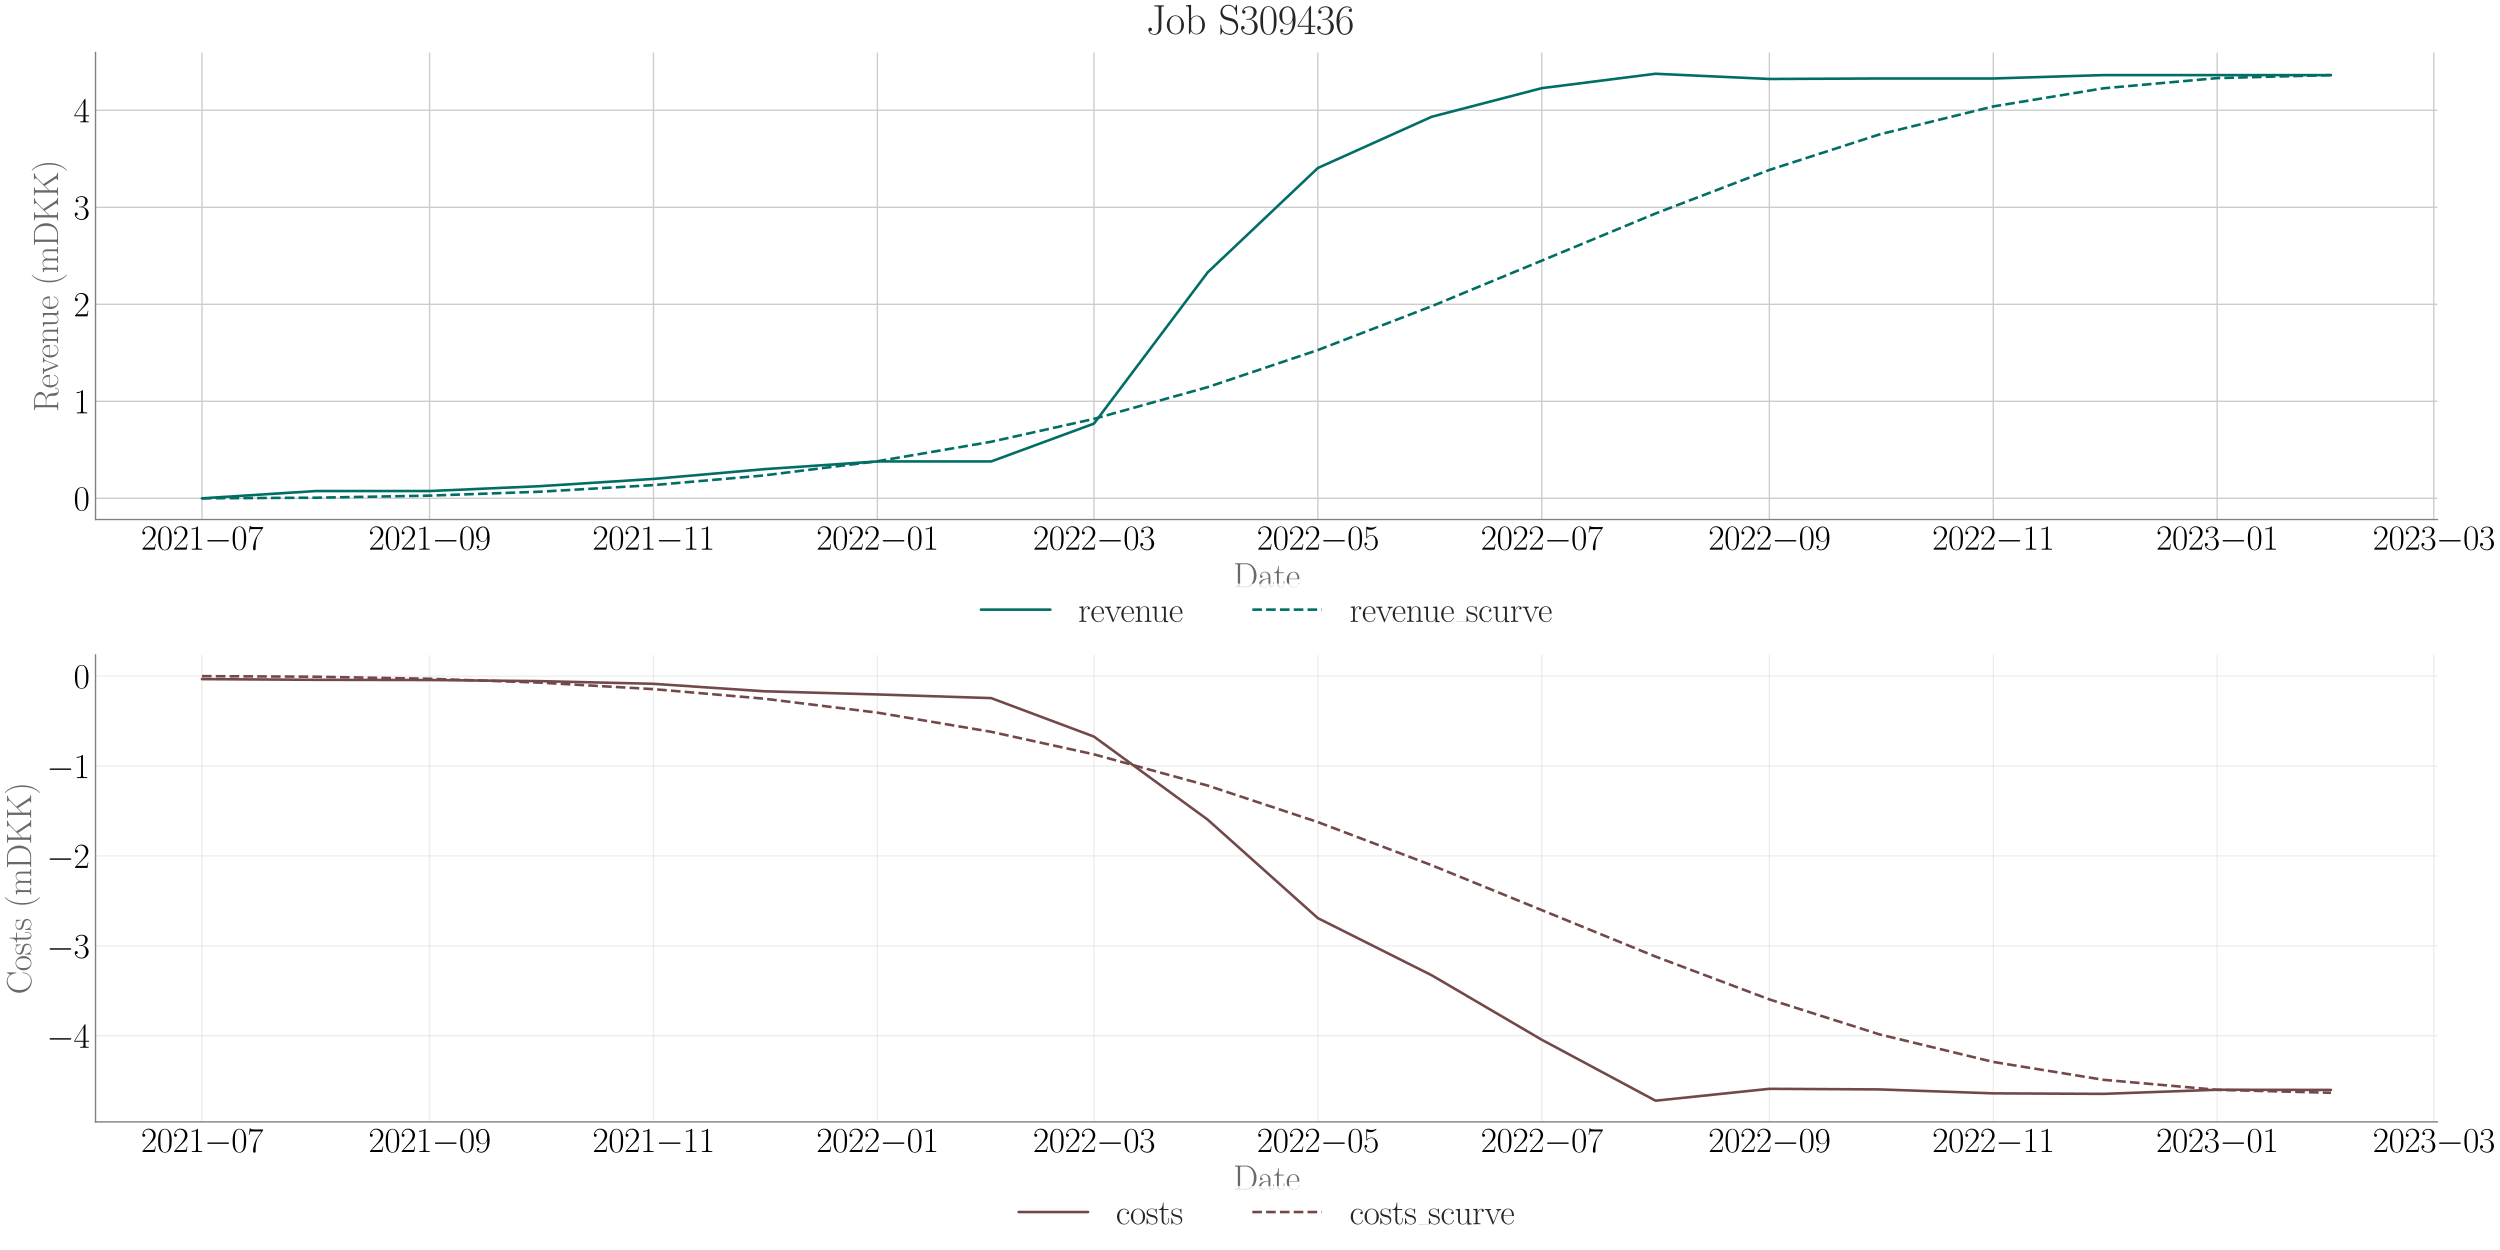 <?xml version="1.0" encoding="utf-8" standalone="no"?>
<!DOCTYPE svg PUBLIC "-//W3C//DTD SVG 1.1//EN"
  "http://www.w3.org/Graphics/SVG/1.1/DTD/svg11.dtd">
<svg xmlns:xlink="http://www.w3.org/1999/xlink" width="1440pt" height="720pt" viewBox="0 0 1440 720" xmlns="http://www.w3.org/2000/svg" version="1.1">
 <defs>
  <style type="text/css">*{stroke-linejoin: round; stroke-linecap: butt}</style>
 </defs>
 <g id="figure_1">
  <g id="patch_1">
   <path d="M 0 720 
L 1440 720 
L 1440 0 
L 0 0 
z
" style="fill: #ffffff"/>
  </g>
  <g id="axes_1">
   <g id="patch_2">
    <path d="M 55.026 299.253 
L 1403.951 299.253 
L 1403.951 30.256 
L 55.026 30.256 
z
" style="fill: #ffffff"/>
   </g>
   <g id="matplotlib.axis_1">
    <g id="xtick_1">
     <g id="line2d_1">
      <path d="M 116.341 299.253 
L 116.341 30.256 
" clip-path="url(#p3925f4d86c)" style="fill: none; stroke: #cccccc; stroke-width: 0.8; stroke-linecap: round"/>
     </g>
     <g id="text_1">
      <!-- $\mathdefault{2021{-}07}$ -->
      <g transform="translate(81.178 316.59) scale(0.2 -0.2)">
       <defs>
        <path id="CMR17-32" d="M 2669 989 
L 2554 989 
C 2490 536 2438 459 2413 420 
C 2381 369 1920 369 1830 369 
L 602 369 
C 832 619 1280 1072 1824 1597 
C 2214 1967 2669 2402 2669 3035 
C 2669 3790 2067 4224 1395 4224 
C 691 4224 262 3604 262 3030 
C 262 2780 448 2748 525 2748 
C 589 2748 781 2787 781 3010 
C 781 3207 614 3264 525 3264 
C 486 3264 448 3258 422 3245 
C 544 3790 915 4058 1306 4058 
C 1862 4058 2227 3617 2227 3035 
C 2227 2479 1901 2000 1536 1584 
L 262 146 
L 262 0 
L 2515 0 
L 2669 989 
z
" transform="scale(0.016)"/>
        <path id="CMR17-30" d="M 2688 2025 
C 2688 2416 2682 3080 2413 3591 
C 2176 4039 1798 4198 1466 4198 
C 1158 4198 768 4058 525 3597 
C 269 3118 243 2524 243 2025 
C 243 1661 250 1106 448 619 
C 723 -39 1216 -128 1466 -128 
C 1760 -128 2208 -7 2470 600 
C 2662 1042 2688 1559 2688 2025 
z
M 1466 -26 
C 1056 -26 813 325 723 812 
C 653 1188 653 1738 653 2096 
C 653 2588 653 2997 736 3387 
C 858 3929 1216 4096 1466 4096 
C 1728 4096 2067 3923 2189 3400 
C 2272 3036 2278 2607 2278 2096 
C 2278 1680 2278 1169 2202 792 
C 2067 95 1690 -26 1466 -26 
z
" transform="scale(0.016)"/>
        <path id="CMR17-31" d="M 1702 4058 
C 1702 4192 1696 4192 1606 4192 
C 1357 3916 979 3827 621 3827 
C 602 3827 570 3827 563 3808 
C 557 3795 557 3782 557 3648 
C 755 3648 1088 3686 1344 3839 
L 1344 461 
C 1344 236 1331 160 781 160 
L 589 160 
L 589 0 
C 896 0 1216 0 1523 0 
C 1830 0 2150 0 2458 0 
L 2458 160 
L 2266 160 
C 1715 160 1702 230 1702 458 
L 1702 4058 
z
" transform="scale(0.016)"/>
        <path id="CMSY10-0" d="M 4218 1472 
C 4326 1472 4442 1472 4442 1600 
C 4442 1728 4326 1728 4218 1728 
L 755 1728 
C 646 1728 531 1728 531 1600 
C 531 1472 646 1472 755 1472 
L 4218 1472 
z
" transform="scale(0.016)"/>
        <path id="CMR17-37" d="M 2886 3941 
L 2886 4081 
L 1382 4081 
C 634 4081 621 4165 595 4288 
L 480 4288 
L 294 3094 
L 410 3094 
C 429 3215 474 3540 550 3661 
C 589 3712 1062 3712 1171 3712 
L 2579 3712 
L 1869 2661 
C 1395 1954 1069 999 1069 165 
C 1069 89 1069 -128 1299 -128 
C 1530 -128 1530 89 1530 171 
L 1530 465 
C 1530 1508 1709 2196 2003 2636 
L 2886 3941 
z
" transform="scale(0.016)"/>
       </defs>
       <use xlink:href="#CMR17-32" transform="scale(0.996)"/>
       <use xlink:href="#CMR17-30" transform="translate(45.69 0) scale(0.996)"/>
       <use xlink:href="#CMR17-32" transform="translate(91.381 0) scale(0.996)"/>
       <use xlink:href="#CMR17-31" transform="translate(137.071 0) scale(0.996)"/>
       <use xlink:href="#CMSY10-0" transform="translate(182.762 0) scale(0.996)"/>
       <use xlink:href="#CMR17-30" transform="translate(260.249 0) scale(0.996)"/>
       <use xlink:href="#CMR17-37" transform="translate(305.94 0) scale(0.996)"/>
      </g>
     </g>
    </g>
    <g id="xtick_2">
     <g id="line2d_2">
      <path d="M 247.428 299.253 
L 247.428 30.256 
" clip-path="url(#p3925f4d86c)" style="fill: none; stroke: #cccccc; stroke-width: 0.8; stroke-linecap: round"/>
     </g>
     <g id="text_2">
      <!-- $\mathdefault{2021{-}09}$ -->
      <g transform="translate(212.265 316.59) scale(0.2 -0.2)">
       <defs>
        <path id="CMR17-39" d="M 2253 1864 
C 2253 464 1670 31 1190 31 
C 1043 31 685 31 538 294 
C 704 268 826 357 826 518 
C 826 692 685 749 595 749 
C 538 749 365 723 365 506 
C 365 71 742 -128 1203 -128 
C 1939 -128 2688 674 2688 2073 
C 2688 3817 1971 4179 1485 4179 
C 851 4179 243 3628 243 2778 
C 243 1991 762 1408 1414 1408 
C 1952 1408 2189 1903 2253 2112 
L 2253 1864 
z
M 1427 1510 
C 1254 1510 1011 1542 813 1922 
C 678 2169 678 2461 678 2771 
C 678 3146 678 3405 858 3684 
C 947 3817 1114 4032 1485 4032 
C 2240 4032 2240 2885 2240 2632 
C 2240 2182 2035 1510 1427 1510 
z
" transform="scale(0.016)"/>
       </defs>
       <use xlink:href="#CMR17-32" transform="scale(0.996)"/>
       <use xlink:href="#CMR17-30" transform="translate(45.69 0) scale(0.996)"/>
       <use xlink:href="#CMR17-32" transform="translate(91.381 0) scale(0.996)"/>
       <use xlink:href="#CMR17-31" transform="translate(137.071 0) scale(0.996)"/>
       <use xlink:href="#CMSY10-0" transform="translate(182.762 0) scale(0.996)"/>
       <use xlink:href="#CMR17-30" transform="translate(260.249 0) scale(0.996)"/>
       <use xlink:href="#CMR17-39" transform="translate(305.94 0) scale(0.996)"/>
      </g>
     </g>
    </g>
    <g id="xtick_3">
     <g id="line2d_3">
      <path d="M 376.4 299.253 
L 376.4 30.256 
" clip-path="url(#p3925f4d86c)" style="fill: none; stroke: #cccccc; stroke-width: 0.8; stroke-linecap: round"/>
     </g>
     <g id="text_3">
      <!-- $\mathdefault{2021{-}11}$ -->
      <g transform="translate(341.237 316.59) scale(0.2 -0.2)">
       <use xlink:href="#CMR17-32" transform="scale(0.996)"/>
       <use xlink:href="#CMR17-30" transform="translate(45.69 0) scale(0.996)"/>
       <use xlink:href="#CMR17-32" transform="translate(91.381 0) scale(0.996)"/>
       <use xlink:href="#CMR17-31" transform="translate(137.071 0) scale(0.996)"/>
       <use xlink:href="#CMSY10-0" transform="translate(182.762 0) scale(0.996)"/>
       <use xlink:href="#CMR17-31" transform="translate(260.249 0) scale(0.996)"/>
       <use xlink:href="#CMR17-31" transform="translate(305.94 0) scale(0.996)"/>
      </g>
     </g>
    </g>
    <g id="xtick_4">
     <g id="line2d_4">
      <path d="M 505.373 299.253 
L 505.373 30.256 
" clip-path="url(#p3925f4d86c)" style="fill: none; stroke: #cccccc; stroke-width: 0.8; stroke-linecap: round"/>
     </g>
     <g id="text_4">
      <!-- $\mathdefault{2022{-}01}$ -->
      <g transform="translate(470.21 316.59) scale(0.2 -0.2)">
       <use xlink:href="#CMR17-32" transform="scale(0.996)"/>
       <use xlink:href="#CMR17-30" transform="translate(45.69 0) scale(0.996)"/>
       <use xlink:href="#CMR17-32" transform="translate(91.381 0) scale(0.996)"/>
       <use xlink:href="#CMR17-32" transform="translate(137.071 0) scale(0.996)"/>
       <use xlink:href="#CMSY10-0" transform="translate(182.762 0) scale(0.996)"/>
       <use xlink:href="#CMR17-30" transform="translate(260.249 0) scale(0.996)"/>
       <use xlink:href="#CMR17-31" transform="translate(305.94 0) scale(0.996)"/>
      </g>
     </g>
    </g>
    <g id="xtick_5">
     <g id="line2d_5">
      <path d="M 630.117 299.253 
L 630.117 30.256 
" clip-path="url(#p3925f4d86c)" style="fill: none; stroke: #cccccc; stroke-width: 0.8; stroke-linecap: round"/>
     </g>
     <g id="text_5">
      <!-- $\mathdefault{2022{-}03}$ -->
      <g transform="translate(594.954 316.59) scale(0.2 -0.2)">
       <defs>
        <path id="CMR17-33" d="M 1414 2157 
C 1984 2157 2234 1662 2234 1090 
C 2234 320 1824 25 1453 25 
C 1114 25 563 194 390 693 
C 422 680 454 680 486 680 
C 640 680 755 782 755 948 
C 755 1133 614 1216 486 1216 
C 378 1216 211 1165 211 926 
C 211 335 787 -128 1466 -128 
C 2176 -128 2720 430 2720 1085 
C 2720 1707 2208 2157 1600 2227 
C 2086 2328 2554 2756 2554 3329 
C 2554 3820 2048 4179 1472 4179 
C 890 4179 378 3829 378 3329 
C 378 3110 544 3072 627 3072 
C 762 3072 877 3155 877 3321 
C 877 3486 762 3569 627 3569 
C 602 3569 570 3569 544 3557 
C 730 3959 1235 4032 1459 4032 
C 1683 4032 2106 3925 2106 3320 
C 2106 3143 2080 2828 1862 2550 
C 1670 2304 1453 2304 1242 2284 
C 1210 2284 1062 2269 1037 2269 
C 992 2263 966 2257 966 2208 
C 966 2163 973 2157 1101 2157 
L 1414 2157 
z
" transform="scale(0.016)"/>
       </defs>
       <use xlink:href="#CMR17-32" transform="scale(0.996)"/>
       <use xlink:href="#CMR17-30" transform="translate(45.69 0) scale(0.996)"/>
       <use xlink:href="#CMR17-32" transform="translate(91.381 0) scale(0.996)"/>
       <use xlink:href="#CMR17-32" transform="translate(137.071 0) scale(0.996)"/>
       <use xlink:href="#CMSY10-0" transform="translate(182.762 0) scale(0.996)"/>
       <use xlink:href="#CMR17-30" transform="translate(260.249 0) scale(0.996)"/>
       <use xlink:href="#CMR17-33" transform="translate(305.94 0) scale(0.996)"/>
      </g>
     </g>
    </g>
    <g id="xtick_6">
     <g id="line2d_6">
      <path d="M 759.089 299.253 
L 759.089 30.256 
" clip-path="url(#p3925f4d86c)" style="fill: none; stroke: #cccccc; stroke-width: 0.8; stroke-linecap: round"/>
     </g>
     <g id="text_6">
      <!-- $\mathdefault{2022{-}05}$ -->
      <g transform="translate(723.926 316.59) scale(0.2 -0.2)">
       <defs>
        <path id="CMR17-35" d="M 730 3692 
C 794 3666 1056 3584 1325 3584 
C 1920 3584 2246 3911 2432 4100 
C 2432 4157 2432 4192 2394 4192 
C 2387 4192 2374 4192 2323 4163 
C 2099 4058 1837 3973 1517 3973 
C 1325 3973 1037 3999 723 4139 
C 653 4171 640 4171 634 4171 
C 602 4171 595 4164 595 4037 
L 595 2203 
C 595 2089 595 2057 659 2057 
C 691 2057 704 2070 736 2114 
C 941 2401 1222 2522 1542 2522 
C 1766 2522 2246 2382 2246 1289 
C 2246 1085 2246 715 2054 421 
C 1894 159 1645 25 1370 25 
C 947 25 518 320 403 814 
C 429 807 480 795 506 795 
C 589 795 749 840 749 1038 
C 749 1210 627 1280 506 1280 
C 358 1280 262 1190 262 1011 
C 262 454 704 -128 1382 -128 
C 2042 -128 2669 440 2669 1264 
C 2669 2030 2170 2624 1549 2624 
C 1222 2624 947 2503 730 2274 
L 730 3692 
z
" transform="scale(0.016)"/>
       </defs>
       <use xlink:href="#CMR17-32" transform="scale(0.996)"/>
       <use xlink:href="#CMR17-30" transform="translate(45.69 0) scale(0.996)"/>
       <use xlink:href="#CMR17-32" transform="translate(91.381 0) scale(0.996)"/>
       <use xlink:href="#CMR17-32" transform="translate(137.071 0) scale(0.996)"/>
       <use xlink:href="#CMSY10-0" transform="translate(182.762 0) scale(0.996)"/>
       <use xlink:href="#CMR17-30" transform="translate(260.249 0) scale(0.996)"/>
       <use xlink:href="#CMR17-35" transform="translate(305.94 0) scale(0.996)"/>
      </g>
     </g>
    </g>
    <g id="xtick_7">
     <g id="line2d_7">
      <path d="M 888.061 299.253 
L 888.061 30.256 
" clip-path="url(#p3925f4d86c)" style="fill: none; stroke: #cccccc; stroke-width: 0.8; stroke-linecap: round"/>
     </g>
     <g id="text_7">
      <!-- $\mathdefault{2022{-}07}$ -->
      <g transform="translate(852.898 316.59) scale(0.2 -0.2)">
       <use xlink:href="#CMR17-32" transform="scale(0.996)"/>
       <use xlink:href="#CMR17-30" transform="translate(45.69 0) scale(0.996)"/>
       <use xlink:href="#CMR17-32" transform="translate(91.381 0) scale(0.996)"/>
       <use xlink:href="#CMR17-32" transform="translate(137.071 0) scale(0.996)"/>
       <use xlink:href="#CMSY10-0" transform="translate(182.762 0) scale(0.996)"/>
       <use xlink:href="#CMR17-30" transform="translate(260.249 0) scale(0.996)"/>
       <use xlink:href="#CMR17-37" transform="translate(305.94 0) scale(0.996)"/>
      </g>
     </g>
    </g>
    <g id="xtick_8">
     <g id="line2d_8">
      <path d="M 1019.148 299.253 
L 1019.148 30.256 
" clip-path="url(#p3925f4d86c)" style="fill: none; stroke: #cccccc; stroke-width: 0.8; stroke-linecap: round"/>
     </g>
     <g id="text_8">
      <!-- $\mathdefault{2022{-}09}$ -->
      <g transform="translate(983.985 316.59) scale(0.2 -0.2)">
       <use xlink:href="#CMR17-32" transform="scale(0.996)"/>
       <use xlink:href="#CMR17-30" transform="translate(45.69 0) scale(0.996)"/>
       <use xlink:href="#CMR17-32" transform="translate(91.381 0) scale(0.996)"/>
       <use xlink:href="#CMR17-32" transform="translate(137.071 0) scale(0.996)"/>
       <use xlink:href="#CMSY10-0" transform="translate(182.762 0) scale(0.996)"/>
       <use xlink:href="#CMR17-30" transform="translate(260.249 0) scale(0.996)"/>
       <use xlink:href="#CMR17-39" transform="translate(305.94 0) scale(0.996)"/>
      </g>
     </g>
    </g>
    <g id="xtick_9">
     <g id="line2d_9">
      <path d="M 1148.121 299.253 
L 1148.121 30.256 
" clip-path="url(#p3925f4d86c)" style="fill: none; stroke: #cccccc; stroke-width: 0.8; stroke-linecap: round"/>
     </g>
     <g id="text_9">
      <!-- $\mathdefault{2022{-}11}$ -->
      <g transform="translate(1112.957 316.59) scale(0.2 -0.2)">
       <use xlink:href="#CMR17-32" transform="scale(0.996)"/>
       <use xlink:href="#CMR17-30" transform="translate(45.69 0) scale(0.996)"/>
       <use xlink:href="#CMR17-32" transform="translate(91.381 0) scale(0.996)"/>
       <use xlink:href="#CMR17-32" transform="translate(137.071 0) scale(0.996)"/>
       <use xlink:href="#CMSY10-0" transform="translate(182.762 0) scale(0.996)"/>
       <use xlink:href="#CMR17-31" transform="translate(260.249 0) scale(0.996)"/>
       <use xlink:href="#CMR17-31" transform="translate(305.94 0) scale(0.996)"/>
      </g>
     </g>
    </g>
    <g id="xtick_10">
     <g id="line2d_10">
      <path d="M 1277.093 299.253 
L 1277.093 30.256 
" clip-path="url(#p3925f4d86c)" style="fill: none; stroke: #cccccc; stroke-width: 0.8; stroke-linecap: round"/>
     </g>
     <g id="text_10">
      <!-- $\mathdefault{2023{-}01}$ -->
      <g transform="translate(1241.93 316.59) scale(0.2 -0.2)">
       <use xlink:href="#CMR17-32" transform="scale(0.996)"/>
       <use xlink:href="#CMR17-30" transform="translate(45.69 0) scale(0.996)"/>
       <use xlink:href="#CMR17-32" transform="translate(91.381 0) scale(0.996)"/>
       <use xlink:href="#CMR17-33" transform="translate(137.071 0) scale(0.996)"/>
       <use xlink:href="#CMSY10-0" transform="translate(182.762 0) scale(0.996)"/>
       <use xlink:href="#CMR17-30" transform="translate(260.249 0) scale(0.996)"/>
       <use xlink:href="#CMR17-31" transform="translate(305.94 0) scale(0.996)"/>
      </g>
     </g>
    </g>
    <g id="xtick_11">
     <g id="line2d_11">
      <path d="M 1401.837 299.253 
L 1401.837 30.256 
" clip-path="url(#p3925f4d86c)" style="fill: none; stroke: #cccccc; stroke-width: 0.8; stroke-linecap: round"/>
     </g>
     <g id="text_11">
      <!-- $\mathdefault{2023{-}03}$ -->
      <g transform="translate(1366.674 316.59) scale(0.2 -0.2)">
       <use xlink:href="#CMR17-32" transform="scale(0.996)"/>
       <use xlink:href="#CMR17-30" transform="translate(45.69 0) scale(0.996)"/>
       <use xlink:href="#CMR17-32" transform="translate(91.381 0) scale(0.996)"/>
       <use xlink:href="#CMR17-33" transform="translate(137.071 0) scale(0.996)"/>
       <use xlink:href="#CMSY10-0" transform="translate(182.762 0) scale(0.996)"/>
       <use xlink:href="#CMR17-30" transform="translate(260.249 0) scale(0.996)"/>
       <use xlink:href="#CMR17-33" transform="translate(305.94 0) scale(0.996)"/>
      </g>
     </g>
    </g>
    <g id="text_12">
     <!-- Date -->
     <g style="fill: #696969" transform="translate(710.304 338.302) scale(0.2 -0.2)">
      <defs>
       <path id="CMR17-44" d="M 333 4352 
L 333 4186 
C 774 4186 845 4186 845 3900 
L 845 452 
C 845 166 774 166 333 166 
L 333 0 
L 2368 0 
C 3398 0 4224 943 4224 2141 
C 4224 3346 3411 4352 2368 4352 
L 333 4352 
z
M 1523 166 
C 1267 166 1254 197 1254 414 
L 1254 3938 
C 1254 4155 1267 4186 1523 4186 
L 2240 4186 
C 2771 4186 3750 3874 3750 2141 
C 3750 1242 3488 879 3366 707 
C 3213 510 2848 166 2240 166 
L 1523 166 
z
" transform="scale(0.016)"/>
       <path id="CMR17-61" d="M 2304 1653 
C 2304 2072 2304 2294 2035 2543 
C 1798 2752 1523 2816 1306 2816 
C 800 2816 435 2407 435 1971 
C 435 1728 627 1728 666 1728 
C 749 1728 896 1778 896 1954 
C 896 2112 774 2181 666 2181 
C 640 2181 608 2174 589 2168 
C 723 2592 1069 2714 1293 2714 
C 1613 2714 1965 2429 1965 1885 
L 1965 1600 
C 1587 1600 1133 1549 774 1357 
C 371 1133 256 813 256 570 
C 256 77 832 -64 1171 -64 
C 1523 -64 1850 139 1990 511 
C 2003 233 2182 -18 2464 -18 
C 2598 -18 2938 70 2938 567 
L 2938 920 
L 2822 920 
L 2822 562 
C 2822 178 2650 128 2566 128 
C 2304 128 2304 458 2304 738 
L 2304 1653 
z
M 1965 870 
C 1965 317 1568 38 1216 38 
C 896 38 646 275 646 570 
C 646 761 730 1100 1101 1305 
C 1408 1478 1760 1504 1965 1504 
L 1965 870 
z
" transform="scale(0.016)"/>
       <path id="CMR17-74" d="M 966 2560 
L 1862 2560 
L 1862 2725 
L 966 2725 
L 966 3904 
L 851 3904 
C 838 3245 614 2668 70 2668 
L 70 2560 
L 627 2560 
L 627 771 
C 627 650 627 -64 1370 -64 
C 1747 -64 1965 306 1965 777 
L 1965 1140 
L 1850 1140 
L 1850 783 
C 1850 344 1677 51 1408 51 
C 1222 51 966 178 966 758 
L 966 2560 
z
" transform="scale(0.016)"/>
       <path id="CMR17-65" d="M 2438 1472 
C 2464 1498 2464 1511 2464 1576 
C 2464 2238 2118 2816 1389 2816 
C 710 2816 173 2169 173 1383 
C 173 551 781 -64 1459 -64 
C 2176 -64 2458 607 2458 740 
C 2458 784 2419 784 2406 784 
C 2362 784 2355 771 2330 696 
C 2189 265 1837 51 1504 51 
C 1229 51 954 203 781 480 
C 582 803 582 1176 582 1472 
L 2438 1472 
z
M 589 1568 
C 634 2505 1126 2714 1382 2714 
C 1818 2714 2112 2297 2118 1568 
L 589 1568 
z
" transform="scale(0.016)"/>
      </defs>
      <use xlink:href="#CMR17-44" transform="scale(0.996)"/>
      <use xlink:href="#CMR17-61" transform="translate(70.394 0) scale(0.996)"/>
      <use xlink:href="#CMR17-74" transform="translate(116.084 0) scale(0.996)"/>
      <use xlink:href="#CMR17-65" transform="translate(151.365 0) scale(0.996)"/>
     </g>
    </g>
   </g>
   <g id="matplotlib.axis_2">
    <g id="ytick_1">
     <g id="line2d_12">
      <path d="M 55.026 287.025 
L 1403.951 287.025 
" clip-path="url(#p3925f4d86c)" style="fill: none; stroke: #cccccc; stroke-width: 0.8; stroke-linecap: round"/>
     </g>
     <g id="text_13">
      <!-- $\mathdefault{0}$ -->
      <g transform="translate(42.388 293.944) scale(0.2 -0.2)">
       <use xlink:href="#CMR17-30" transform="scale(0.996)"/>
      </g>
     </g>
    </g>
    <g id="ytick_2">
     <g id="line2d_13">
      <path d="M 55.026 231.148 
L 1403.951 231.148 
" clip-path="url(#p3925f4d86c)" style="fill: none; stroke: #cccccc; stroke-width: 0.8; stroke-linecap: round"/>
     </g>
     <g id="text_14">
      <!-- $\mathdefault{1}$ -->
      <g transform="translate(42.388 238.066) scale(0.2 -0.2)">
       <use xlink:href="#CMR17-31" transform="scale(0.996)"/>
      </g>
     </g>
    </g>
    <g id="ytick_3">
     <g id="line2d_14">
      <path d="M 55.026 175.27 
L 1403.951 175.27 
" clip-path="url(#p3925f4d86c)" style="fill: none; stroke: #cccccc; stroke-width: 0.8; stroke-linecap: round"/>
     </g>
     <g id="text_15">
      <!-- $\mathdefault{2}$ -->
      <g transform="translate(42.388 182.189) scale(0.2 -0.2)">
       <use xlink:href="#CMR17-32" transform="scale(0.996)"/>
      </g>
     </g>
    </g>
    <g id="ytick_4">
     <g id="line2d_15">
      <path d="M 55.026 119.393 
L 1403.951 119.393 
" clip-path="url(#p3925f4d86c)" style="fill: none; stroke: #cccccc; stroke-width: 0.8; stroke-linecap: round"/>
     </g>
     <g id="text_16">
      <!-- $\mathdefault{3}$ -->
      <g transform="translate(42.388 126.311) scale(0.2 -0.2)">
       <use xlink:href="#CMR17-33" transform="scale(0.996)"/>
      </g>
     </g>
    </g>
    <g id="ytick_5">
     <g id="line2d_16">
      <path d="M 55.026 63.515 
L 1403.951 63.515 
" clip-path="url(#p3925f4d86c)" style="fill: none; stroke: #cccccc; stroke-width: 0.8; stroke-linecap: round"/>
     </g>
     <g id="text_17">
      <!-- $\mathdefault{4}$ -->
      <g transform="translate(42.388 70.434) scale(0.2 -0.2)">
       <defs>
        <path id="CMR17-34" d="M 2150 4122 
C 2150 4256 2144 4256 2029 4256 
L 128 1254 
L 128 1088 
L 1779 1088 
L 1779 457 
C 1779 224 1766 160 1318 160 
L 1197 160 
L 1197 0 
C 1402 0 1747 0 1965 0 
C 2182 0 2528 0 2733 0 
L 2733 160 
L 2611 160 
C 2163 160 2150 224 2150 457 
L 2150 1088 
L 2803 1088 
L 2803 1254 
L 2150 1254 
L 2150 4122 
z
M 1798 3703 
L 1798 1254 
L 256 1254 
L 1798 3703 
z
" transform="scale(0.016)"/>
       </defs>
       <use xlink:href="#CMR17-34" transform="scale(0.996)"/>
      </g>
     </g>
    </g>
    <g id="text_18">
     <!-- Revenue (mDKK) -->
     <g style="fill: #696969" transform="translate(33.424 237.297) rotate(-90) scale(0.2 -0.2)">
      <defs>
       <path id="CMR17-52" d="M 2509 2146 
C 3117 2268 3629 2676 3629 3186 
C 3629 3785 2950 4326 2054 4326 
L 333 4326 
L 333 4160 
C 774 4160 845 4160 845 3873 
L 845 415 
C 845 128 774 128 333 128 
L 333 -26 
C 518 -26 851 -26 1050 -26 
C 1248 -26 1581 -26 1766 -26 
L 1766 128 
C 1325 128 1254 128 1254 417 
L 1254 2112 
L 2003 2112 
C 2368 2112 2573 1964 2662 1881 
C 2918 1632 2918 1459 2918 1024 
C 2918 595 2918 377 3110 160 
C 3354 -102 3680 -128 3821 -128 
C 4294 -128 4365 396 4365 503 
C 4365 540 4365 585 4307 585 
C 4256 585 4250 547 4250 522 
C 4218 112 4032 -26 3834 -26 
C 3482 -26 3443 375 3405 764 
C 3386 898 3373 993 3360 1133 
C 3322 1452 3270 1917 2509 2146 
z
M 1984 2214 
L 1254 2214 
L 1254 3913 
C 1254 4129 1267 4160 1523 4160 
L 1990 4160 
C 2522 4160 3142 3977 3142 3190 
C 3142 2372 2464 2214 1984 2214 
z
" transform="scale(0.016)"/>
       <path id="CMR17-76" d="M 2502 2163 
C 2560 2304 2662 2560 3034 2560 
L 3034 2726 
C 2912 2726 2752 2726 2630 2726 
C 2496 2726 2285 2726 2157 2732 
L 2157 2566 
C 2317 2553 2406 2477 2406 2311 
C 2406 2253 2406 2240 2368 2151 
L 1664 377 
L 902 2286 
C 864 2369 864 2381 864 2407 
C 864 2560 1075 2560 1171 2560 
L 1171 2732 
C 1018 2726 736 2726 576 2726 
C 403 2726 205 2726 64 2732 
L 64 2560 
C 307 2560 442 2560 518 2362 
L 1446 44 
C 1485 -51 1491 -64 1549 -64 
C 1606 -64 1613 -51 1651 44 
L 2502 2163 
z
" transform="scale(0.016)"/>
       <path id="CMR17-6e" d="M 2656 1933 
C 2656 2259 2592 2790 1837 2790 
C 1331 2790 1069 2400 973 2144 
L 966 2144 
L 966 2790 
L 211 2720 
L 211 2554 
C 589 2554 646 2515 646 2208 
L 646 428 
C 646 184 621 153 211 153 
L 211 -13 
C 365 0 646 0 813 0 
C 979 0 1267 0 1421 -13 
L 1421 153 
C 1011 153 986 178 986 428 
L 986 1658 
C 986 2247 1344 2688 1792 2688 
C 2266 2688 2317 2266 2317 1958 
L 2317 428 
C 2317 184 2291 153 1882 153 
L 1882 -13 
C 2035 0 2317 0 2483 0 
C 2650 0 2938 0 3091 -13 
L 3091 153 
C 2682 153 2656 178 2656 428 
L 2656 1933 
z
" transform="scale(0.016)"/>
       <path id="CMR17-75" d="M 1882 2693 
L 1882 2528 
C 2259 2528 2317 2489 2317 2186 
L 2317 1032 
C 2317 500 2029 38 1555 38 
C 1030 38 986 348 986 678 
L 986 2763 
L 211 2693 
L 211 2528 
C 467 2528 640 2528 646 2274 
L 646 1058 
C 646 633 646 361 813 183 
C 896 101 1056 -64 1517 -64 
C 2061 -64 2272 377 2323 506 
L 2330 506 
L 2330 -63 
L 3091 -63 
L 3091 128 
C 2714 128 2656 166 2656 473 
L 2656 2763 
L 1882 2693 
z
" transform="scale(0.016)"/>
       <path id="CMR17-28" d="M 1958 -1561 
C 1958 -1555 1958 -1542 1939 -1523 
C 1645 -1224 858 -407 858 1581 
C 858 3569 1632 4379 1946 4697 
C 1946 4704 1958 4717 1958 4736 
C 1958 4755 1939 4768 1914 4768 
C 1843 4768 1299 4296 986 3594 
C 666 2887 576 2199 576 1588 
C 576 1128 621 351 1005 -471 
C 1312 -1135 1837 -1600 1914 -1600 
C 1946 -1600 1958 -1587 1958 -1561 
z
" transform="scale(0.016)"/>
       <path id="CMR17-6d" d="M 4326 1933 
C 4326 2252 4269 2790 3507 2790 
C 3072 2790 2771 2496 2656 2151 
L 2650 2151 
C 2573 2676 2195 2790 1837 2790 
C 1331 2790 1069 2400 973 2144 
L 966 2144 
L 966 2790 
L 211 2720 
L 211 2554 
C 589 2554 646 2515 646 2208 
L 646 428 
C 646 184 621 153 211 153 
L 211 -13 
C 365 0 646 0 813 0 
C 979 0 1267 0 1421 -13 
L 1421 153 
C 1011 153 986 178 986 428 
L 986 1658 
C 986 2247 1344 2688 1792 2688 
C 2266 2688 2317 2266 2317 1958 
L 2317 428 
C 2317 184 2291 153 1882 153 
L 1882 -13 
C 2035 0 2317 0 2483 0 
C 2650 0 2938 0 3091 -13 
L 3091 153 
C 2682 153 2656 178 2656 428 
L 2656 1658 
C 2656 2247 3014 2688 3462 2688 
C 3936 2688 3987 2266 3987 1958 
L 3987 428 
C 3987 184 3962 153 3552 153 
L 3552 -13 
C 3706 0 3987 0 4154 0 
C 4320 0 4608 0 4762 -13 
L 4762 153 
C 4352 153 4326 178 4326 428 
L 4326 1933 
z
" transform="scale(0.016)"/>
       <path id="CMR17-4b" d="M 2362 2675 
L 3469 3782 
C 3699 4006 3942 4186 4301 4186 
L 4301 4352 
C 4173 4352 4013 4352 3885 4352 
C 3712 4352 3411 4352 3245 4358 
L 3245 4192 
C 3411 4180 3437 4065 3437 4019 
C 3437 3975 3411 3905 3386 3867 
L 1261 1738 
L 1261 3900 
C 1261 4186 1331 4186 1773 4186 
L 1773 4352 
C 1587 4352 1248 4352 1050 4352 
C 851 4352 512 4352 326 4352 
L 326 4186 
C 768 4186 838 4186 838 3899 
L 838 446 
C 838 160 768 160 326 160 
L 326 0 
C 512 0 851 0 1050 0 
C 1248 0 1587 0 1773 0 
L 1773 160 
C 1331 160 1261 160 1261 447 
L 1261 1579 
L 2080 2390 
L 3290 537 
C 3328 473 3373 390 3373 326 
C 3373 160 3194 160 3110 160 
L 3110 0 
C 3315 0 3610 0 3821 0 
C 3974 0 4237 0 4384 -6 
L 4384 160 
C 4077 160 3981 198 3789 493 
L 2362 2675 
z
" transform="scale(0.016)"/>
       <path id="CMR17-29" d="M 1683 1581 
C 1683 2040 1638 2817 1254 3639 
C 947 4303 422 4768 346 4768 
C 326 4768 301 4761 301 4729 
C 301 4717 307 4710 314 4697 
C 621 4378 1402 3568 1402 1584 
C 1402 -407 627 -1217 314 -1537 
C 307 -1549 301 -1556 301 -1568 
C 301 -1600 326 -1600 346 -1600 
C 416 -1600 960 -1128 1274 -426 
C 1594 281 1683 969 1683 1581 
z
" transform="scale(0.016)"/>
      </defs>
      <use xlink:href="#CMR17-52" transform="scale(0.996)"/>
      <use xlink:href="#CMR17-65" transform="translate(67.791 0) scale(0.996)"/>
      <use xlink:href="#CMR17-76" transform="translate(108.277 0) scale(0.996)"/>
      <use xlink:href="#CMR17-65" transform="translate(153.967 0) scale(0.996)"/>
      <use xlink:href="#CMR17-6e" transform="translate(194.453 0) scale(0.996)"/>
      <use xlink:href="#CMR17-75" transform="translate(242.746 0) scale(0.996)"/>
      <use xlink:href="#CMR17-65" transform="translate(293.641 0) scale(0.996)"/>
      <use xlink:href="#CMR17-28" transform="translate(364.203 0) scale(0.996)"/>
      <use xlink:href="#CMR17-6d" transform="translate(399.484 0) scale(0.996)"/>
      <use xlink:href="#CMR17-44" transform="translate(476.403 0) scale(0.996)"/>
      <use xlink:href="#CMR17-4b" transform="translate(546.797 0) scale(0.996)"/>
      <use xlink:href="#CMR17-4b" transform="translate(618.471 0) scale(0.996)"/>
      <use xlink:href="#CMR17-29" transform="translate(690.146 0) scale(0.996)"/>
     </g>
    </g>
   </g>
   <g id="PolyCollection_1"/>
   <g id="PolyCollection_2"/>
   <g id="line2d_17">
    <path d="M 116.341 287.025 
L 181.885 282.835 
L 247.428 282.835 
L 310.857 280.041 
L 376.4 275.85 
L 439.829 270.262 
L 505.373 265.792 
L 570.916 265.792 
L 630.117 244 
L 695.66 156.831 
L 759.089 96.762 
L 824.632 67.259 
L 888.061 50.775 
L 953.605 42.483 
L 1019.148 45.49 
L 1082.577 45.209 
L 1148.121 45.209 
L 1211.55 43.253 
L 1277.093 43.253 
L 1342.636 43.253 
" clip-path="url(#p3925f4d86c)" style="fill: none; stroke: #006e64; stroke-width: 1.5; stroke-linecap: round"/>
   </g>
   <g id="line2d_18">
    <path d="M 116.341 287.025 
L 181.885 286.68 
L 247.428 285.483 
L 310.857 283.235 
L 376.4 279.422 
L 439.829 273.867 
L 505.373 265.683 
L 570.916 254.457 
L 630.117 241.268 
L 695.66 222.981 
L 759.089 201.632 
L 824.632 176.395 
L 888.061 150.13 
L 953.605 122.958 
L 1019.148 97.894 
L 1082.577 77.422 
L 1148.121 61.309 
L 1211.55 50.871 
L 1277.093 44.995 
L 1342.636 43.259 
" clip-path="url(#p3925f4d86c)" style="fill: none; stroke-dasharray: 5.55,2.4; stroke-dashoffset: 0; stroke: #006e64; stroke-width: 1.5"/>
   </g>
   <g id="patch_3">
    <path d="M 55.026 299.253 
L 55.026 30.256 
" style="fill: none; stroke: #808080; stroke-width: 0.8; stroke-linejoin: miter; stroke-linecap: square"/>
   </g>
   <g id="patch_4">
    <path d="M 55.026 299.253 
L 1403.951 299.253 
" style="fill: none; stroke: #808080; stroke-width: 0.8; stroke-linejoin: miter; stroke-linecap: square"/>
   </g>
   <g id="legend_1">
    <g id="patch_5">
     <path d="M 561.012 370.028 
L 897.966 370.028 
Q 901.966 370.028 901.966 366.028 
L 901.966 340.152 
Q 901.966 336.152 897.966 336.152 
L 561.012 336.152 
Q 557.012 336.152 557.012 340.152 
L 557.012 366.028 
Q 557.012 370.028 561.012 370.028 
z
" style="fill: #ffffff; opacity: 0.8"/>
    </g>
    <g id="line2d_19">
     <path d="M 565.012 351.152 
L 585.012 351.152 
L 605.012 351.152 
" style="fill: none; stroke: #006e64; stroke-width: 1.5; stroke-linecap: round"/>
    </g>
    <g id="text_19">
     <!-- revenue -->
     <g style="fill: #262626" transform="translate(621.012 358.152) scale(0.2 -0.2)">
      <defs>
       <path id="CMR17-72" d="M 960 1497 
C 960 2112 1222 2688 1702 2688 
C 1747 2688 1792 2682 1837 2662 
C 1837 2662 1696 2617 1696 2452 
C 1696 2298 1818 2234 1914 2234 
C 1990 2234 2131 2279 2131 2458 
C 2131 2663 1926 2790 1709 2790 
C 1222 2790 1011 2317 947 2093 
L 941 2093 
L 941 2790 
L 198 2720 
L 198 2554 
C 576 2554 634 2515 634 2208 
L 634 428 
C 634 184 608 153 198 153 
L 198 -13 
C 352 0 646 0 813 0 
C 998 0 1325 0 1498 -13 
L 1498 153 
C 1037 153 960 153 960 440 
L 960 1497 
z
" transform="scale(0.016)"/>
      </defs>
      <use xlink:href="#CMR17-72" transform="scale(0.996)"/>
      <use xlink:href="#CMR17-65" transform="translate(35.281 0) scale(0.996)"/>
      <use xlink:href="#CMR17-76" transform="translate(75.766 0) scale(0.996)"/>
      <use xlink:href="#CMR17-65" transform="translate(121.457 0) scale(0.996)"/>
      <use xlink:href="#CMR17-6e" transform="translate(161.943 0) scale(0.996)"/>
      <use xlink:href="#CMR17-75" transform="translate(210.235 0) scale(0.996)"/>
      <use xlink:href="#CMR17-65" transform="translate(261.131 0) scale(0.996)"/>
     </g>
    </g>
    <g id="line2d_20">
     <path d="M 721.335 351.152 
L 741.335 351.152 
L 761.335 351.152 
" style="fill: none; stroke-dasharray: 5.55,2.4; stroke-dashoffset: 0; stroke: #006e64; stroke-width: 1.5"/>
    </g>
    <g id="text_20">
     <!-- revenue_scurve -->
     <g style="fill: #262626" transform="translate(777.335 358.152) scale(0.2 -0.2)">
      <defs>
       <path id="CMR17-73" d="M 1978 2697 
C 1978 2813 1971 2819 1933 2819 
C 1907 2819 1901 2813 1824 2717 
C 1805 2691 1747 2626 1728 2601 
C 1523 2819 1235 2819 1126 2819 
C 416 2819 160 2447 160 2076 
C 160 1498 813 1365 998 1325 
C 1402 1243 1542 1217 1677 1101 
C 1760 1025 1901 884 1901 654 
C 1901 384 1747 38 1158 38 
C 602 38 403 460 288 1021 
C 269 1110 269 1117 218 1117 
C 166 1117 160 1110 160 983 
L 160 63 
C 160 -51 166 -58 205 -58 
C 237 -58 243 -51 275 0 
C 314 57 410 211 448 276 
C 576 103 800 -64 1158 -64 
C 1792 -64 2131 283 2131 784 
C 2131 1112 1958 1285 1875 1362 
C 1683 1561 1459 1606 1190 1657 
C 838 1735 390 1825 390 2217 
C 390 2383 480 2737 1126 2737 
C 1811 2737 1850 2094 1862 1888 
C 1869 1856 1901 1849 1920 1849 
C 1978 1849 1978 1869 1978 1978 
L 1978 2697 
z
" transform="scale(0.016)"/>
       <path id="CMR17-63" d="M 2234 2240 
C 2112 2240 1933 2240 1933 2017 
C 1933 1838 2080 1787 2163 1787 
C 2208 1787 2394 1807 2394 2024 
C 2394 2467 1958 2803 1466 2803 
C 787 2803 211 2178 211 1363 
C 211 516 813 -64 1466 -64 
C 2259 -64 2458 677 2458 748 
C 2458 774 2451 793 2406 793 
C 2362 793 2355 787 2330 703 
C 2163 180 1798 51 1523 51 
C 1114 51 621 427 621 1369 
C 621 2338 1094 2688 1472 2688 
C 1722 2688 2093 2573 2234 2240 
z
" transform="scale(0.016)"/>
      </defs>
      <use xlink:href="#CMR17-72" transform="scale(0.996)"/>
      <use xlink:href="#CMR17-65" transform="translate(35.281 0) scale(0.996)"/>
      <use xlink:href="#CMR17-76" transform="translate(75.766 0) scale(0.996)"/>
      <use xlink:href="#CMR17-65" transform="translate(121.457 0) scale(0.996)"/>
      <use xlink:href="#CMR17-6e" transform="translate(161.943 0) scale(0.996)"/>
      <use xlink:href="#CMR17-75" transform="translate(210.235 0) scale(0.996)"/>
      <use xlink:href="#CMR17-65" transform="translate(261.131 0) scale(0.996)"/>
      <use xlink:href="#CMR17-73" transform="translate(334.514 0) scale(0.996)"/>
      <use xlink:href="#CMR17-63" transform="translate(370.315 0) scale(0.996)"/>
      <use xlink:href="#CMR17-75" transform="translate(410.801 0) scale(0.996)"/>
      <use xlink:href="#CMR17-72" transform="translate(461.696 0) scale(0.996)"/>
      <use xlink:href="#CMR17-76" transform="translate(496.977 0) scale(0.996)"/>
      <use xlink:href="#CMR17-65" transform="translate(542.667 0) scale(0.996)"/>
      <path d="M 307.099 0 
L 334.514 0 
L 334.514 0.399 
L 307.099 0.399 
L 307.099 0 
z
"/>
     </g>
    </g>
   </g>
  </g>
  <g id="axes_2">
   <g id="patch_6">
    <path d="M 55.026 646.224 
L 1403.951 646.224 
L 1403.951 377.228 
L 55.026 377.228 
z
" style="fill: #ffffff"/>
   </g>
   <g id="matplotlib.axis_3">
    <g id="xtick_12">
     <g id="line2d_21">
      <path d="M 116.341 646.224 
L 116.341 377.228 
" clip-path="url(#pa157019b79)" style="fill: none; stroke: #cccccc; stroke-opacity: 0.35; stroke-width: 0.8; stroke-linecap: round"/>
     </g>
     <g id="text_21">
      <!-- $\mathdefault{2021{-}07}$ -->
      <g transform="translate(81.178 663.561) scale(0.2 -0.2)">
       <use xlink:href="#CMR17-32" transform="scale(0.996)"/>
       <use xlink:href="#CMR17-30" transform="translate(45.69 0) scale(0.996)"/>
       <use xlink:href="#CMR17-32" transform="translate(91.381 0) scale(0.996)"/>
       <use xlink:href="#CMR17-31" transform="translate(137.071 0) scale(0.996)"/>
       <use xlink:href="#CMSY10-0" transform="translate(182.762 0) scale(0.996)"/>
       <use xlink:href="#CMR17-30" transform="translate(260.249 0) scale(0.996)"/>
       <use xlink:href="#CMR17-37" transform="translate(305.94 0) scale(0.996)"/>
      </g>
     </g>
    </g>
    <g id="xtick_13">
     <g id="line2d_22">
      <path d="M 247.428 646.224 
L 247.428 377.228 
" clip-path="url(#pa157019b79)" style="fill: none; stroke: #cccccc; stroke-opacity: 0.35; stroke-width: 0.8; stroke-linecap: round"/>
     </g>
     <g id="text_22">
      <!-- $\mathdefault{2021{-}09}$ -->
      <g transform="translate(212.265 663.561) scale(0.2 -0.2)">
       <use xlink:href="#CMR17-32" transform="scale(0.996)"/>
       <use xlink:href="#CMR17-30" transform="translate(45.69 0) scale(0.996)"/>
       <use xlink:href="#CMR17-32" transform="translate(91.381 0) scale(0.996)"/>
       <use xlink:href="#CMR17-31" transform="translate(137.071 0) scale(0.996)"/>
       <use xlink:href="#CMSY10-0" transform="translate(182.762 0) scale(0.996)"/>
       <use xlink:href="#CMR17-30" transform="translate(260.249 0) scale(0.996)"/>
       <use xlink:href="#CMR17-39" transform="translate(305.94 0) scale(0.996)"/>
      </g>
     </g>
    </g>
    <g id="xtick_14">
     <g id="line2d_23">
      <path d="M 376.4 646.224 
L 376.4 377.228 
" clip-path="url(#pa157019b79)" style="fill: none; stroke: #cccccc; stroke-opacity: 0.35; stroke-width: 0.8; stroke-linecap: round"/>
     </g>
     <g id="text_23">
      <!-- $\mathdefault{2021{-}11}$ -->
      <g transform="translate(341.237 663.561) scale(0.2 -0.2)">
       <use xlink:href="#CMR17-32" transform="scale(0.996)"/>
       <use xlink:href="#CMR17-30" transform="translate(45.69 0) scale(0.996)"/>
       <use xlink:href="#CMR17-32" transform="translate(91.381 0) scale(0.996)"/>
       <use xlink:href="#CMR17-31" transform="translate(137.071 0) scale(0.996)"/>
       <use xlink:href="#CMSY10-0" transform="translate(182.762 0) scale(0.996)"/>
       <use xlink:href="#CMR17-31" transform="translate(260.249 0) scale(0.996)"/>
       <use xlink:href="#CMR17-31" transform="translate(305.94 0) scale(0.996)"/>
      </g>
     </g>
    </g>
    <g id="xtick_15">
     <g id="line2d_24">
      <path d="M 505.373 646.224 
L 505.373 377.228 
" clip-path="url(#pa157019b79)" style="fill: none; stroke: #cccccc; stroke-opacity: 0.35; stroke-width: 0.8; stroke-linecap: round"/>
     </g>
     <g id="text_24">
      <!-- $\mathdefault{2022{-}01}$ -->
      <g transform="translate(470.21 663.561) scale(0.2 -0.2)">
       <use xlink:href="#CMR17-32" transform="scale(0.996)"/>
       <use xlink:href="#CMR17-30" transform="translate(45.69 0) scale(0.996)"/>
       <use xlink:href="#CMR17-32" transform="translate(91.381 0) scale(0.996)"/>
       <use xlink:href="#CMR17-32" transform="translate(137.071 0) scale(0.996)"/>
       <use xlink:href="#CMSY10-0" transform="translate(182.762 0) scale(0.996)"/>
       <use xlink:href="#CMR17-30" transform="translate(260.249 0) scale(0.996)"/>
       <use xlink:href="#CMR17-31" transform="translate(305.94 0) scale(0.996)"/>
      </g>
     </g>
    </g>
    <g id="xtick_16">
     <g id="line2d_25">
      <path d="M 630.117 646.224 
L 630.117 377.228 
" clip-path="url(#pa157019b79)" style="fill: none; stroke: #cccccc; stroke-opacity: 0.35; stroke-width: 0.8; stroke-linecap: round"/>
     </g>
     <g id="text_25">
      <!-- $\mathdefault{2022{-}03}$ -->
      <g transform="translate(594.954 663.561) scale(0.2 -0.2)">
       <use xlink:href="#CMR17-32" transform="scale(0.996)"/>
       <use xlink:href="#CMR17-30" transform="translate(45.69 0) scale(0.996)"/>
       <use xlink:href="#CMR17-32" transform="translate(91.381 0) scale(0.996)"/>
       <use xlink:href="#CMR17-32" transform="translate(137.071 0) scale(0.996)"/>
       <use xlink:href="#CMSY10-0" transform="translate(182.762 0) scale(0.996)"/>
       <use xlink:href="#CMR17-30" transform="translate(260.249 0) scale(0.996)"/>
       <use xlink:href="#CMR17-33" transform="translate(305.94 0) scale(0.996)"/>
      </g>
     </g>
    </g>
    <g id="xtick_17">
     <g id="line2d_26">
      <path d="M 759.089 646.224 
L 759.089 377.228 
" clip-path="url(#pa157019b79)" style="fill: none; stroke: #cccccc; stroke-opacity: 0.35; stroke-width: 0.8; stroke-linecap: round"/>
     </g>
     <g id="text_26">
      <!-- $\mathdefault{2022{-}05}$ -->
      <g transform="translate(723.926 663.561) scale(0.2 -0.2)">
       <use xlink:href="#CMR17-32" transform="scale(0.996)"/>
       <use xlink:href="#CMR17-30" transform="translate(45.69 0) scale(0.996)"/>
       <use xlink:href="#CMR17-32" transform="translate(91.381 0) scale(0.996)"/>
       <use xlink:href="#CMR17-32" transform="translate(137.071 0) scale(0.996)"/>
       <use xlink:href="#CMSY10-0" transform="translate(182.762 0) scale(0.996)"/>
       <use xlink:href="#CMR17-30" transform="translate(260.249 0) scale(0.996)"/>
       <use xlink:href="#CMR17-35" transform="translate(305.94 0) scale(0.996)"/>
      </g>
     </g>
    </g>
    <g id="xtick_18">
     <g id="line2d_27">
      <path d="M 888.061 646.224 
L 888.061 377.228 
" clip-path="url(#pa157019b79)" style="fill: none; stroke: #cccccc; stroke-opacity: 0.35; stroke-width: 0.8; stroke-linecap: round"/>
     </g>
     <g id="text_27">
      <!-- $\mathdefault{2022{-}07}$ -->
      <g transform="translate(852.898 663.561) scale(0.2 -0.2)">
       <use xlink:href="#CMR17-32" transform="scale(0.996)"/>
       <use xlink:href="#CMR17-30" transform="translate(45.69 0) scale(0.996)"/>
       <use xlink:href="#CMR17-32" transform="translate(91.381 0) scale(0.996)"/>
       <use xlink:href="#CMR17-32" transform="translate(137.071 0) scale(0.996)"/>
       <use xlink:href="#CMSY10-0" transform="translate(182.762 0) scale(0.996)"/>
       <use xlink:href="#CMR17-30" transform="translate(260.249 0) scale(0.996)"/>
       <use xlink:href="#CMR17-37" transform="translate(305.94 0) scale(0.996)"/>
      </g>
     </g>
    </g>
    <g id="xtick_19">
     <g id="line2d_28">
      <path d="M 1019.148 646.224 
L 1019.148 377.228 
" clip-path="url(#pa157019b79)" style="fill: none; stroke: #cccccc; stroke-opacity: 0.35; stroke-width: 0.8; stroke-linecap: round"/>
     </g>
     <g id="text_28">
      <!-- $\mathdefault{2022{-}09}$ -->
      <g transform="translate(983.985 663.561) scale(0.2 -0.2)">
       <use xlink:href="#CMR17-32" transform="scale(0.996)"/>
       <use xlink:href="#CMR17-30" transform="translate(45.69 0) scale(0.996)"/>
       <use xlink:href="#CMR17-32" transform="translate(91.381 0) scale(0.996)"/>
       <use xlink:href="#CMR17-32" transform="translate(137.071 0) scale(0.996)"/>
       <use xlink:href="#CMSY10-0" transform="translate(182.762 0) scale(0.996)"/>
       <use xlink:href="#CMR17-30" transform="translate(260.249 0) scale(0.996)"/>
       <use xlink:href="#CMR17-39" transform="translate(305.94 0) scale(0.996)"/>
      </g>
     </g>
    </g>
    <g id="xtick_20">
     <g id="line2d_29">
      <path d="M 1148.121 646.224 
L 1148.121 377.228 
" clip-path="url(#pa157019b79)" style="fill: none; stroke: #cccccc; stroke-opacity: 0.35; stroke-width: 0.8; stroke-linecap: round"/>
     </g>
     <g id="text_29">
      <!-- $\mathdefault{2022{-}11}$ -->
      <g transform="translate(1112.957 663.561) scale(0.2 -0.2)">
       <use xlink:href="#CMR17-32" transform="scale(0.996)"/>
       <use xlink:href="#CMR17-30" transform="translate(45.69 0) scale(0.996)"/>
       <use xlink:href="#CMR17-32" transform="translate(91.381 0) scale(0.996)"/>
       <use xlink:href="#CMR17-32" transform="translate(137.071 0) scale(0.996)"/>
       <use xlink:href="#CMSY10-0" transform="translate(182.762 0) scale(0.996)"/>
       <use xlink:href="#CMR17-31" transform="translate(260.249 0) scale(0.996)"/>
       <use xlink:href="#CMR17-31" transform="translate(305.94 0) scale(0.996)"/>
      </g>
     </g>
    </g>
    <g id="xtick_21">
     <g id="line2d_30">
      <path d="M 1277.093 646.224 
L 1277.093 377.228 
" clip-path="url(#pa157019b79)" style="fill: none; stroke: #cccccc; stroke-opacity: 0.35; stroke-width: 0.8; stroke-linecap: round"/>
     </g>
     <g id="text_30">
      <!-- $\mathdefault{2023{-}01}$ -->
      <g transform="translate(1241.93 663.561) scale(0.2 -0.2)">
       <use xlink:href="#CMR17-32" transform="scale(0.996)"/>
       <use xlink:href="#CMR17-30" transform="translate(45.69 0) scale(0.996)"/>
       <use xlink:href="#CMR17-32" transform="translate(91.381 0) scale(0.996)"/>
       <use xlink:href="#CMR17-33" transform="translate(137.071 0) scale(0.996)"/>
       <use xlink:href="#CMSY10-0" transform="translate(182.762 0) scale(0.996)"/>
       <use xlink:href="#CMR17-30" transform="translate(260.249 0) scale(0.996)"/>
       <use xlink:href="#CMR17-31" transform="translate(305.94 0) scale(0.996)"/>
      </g>
     </g>
    </g>
    <g id="xtick_22">
     <g id="line2d_31">
      <path d="M 1401.837 646.224 
L 1401.837 377.228 
" clip-path="url(#pa157019b79)" style="fill: none; stroke: #cccccc; stroke-opacity: 0.35; stroke-width: 0.8; stroke-linecap: round"/>
     </g>
     <g id="text_31">
      <!-- $\mathdefault{2023{-}03}$ -->
      <g transform="translate(1366.674 663.561) scale(0.2 -0.2)">
       <use xlink:href="#CMR17-32" transform="scale(0.996)"/>
       <use xlink:href="#CMR17-30" transform="translate(45.69 0) scale(0.996)"/>
       <use xlink:href="#CMR17-32" transform="translate(91.381 0) scale(0.996)"/>
       <use xlink:href="#CMR17-33" transform="translate(137.071 0) scale(0.996)"/>
       <use xlink:href="#CMSY10-0" transform="translate(182.762 0) scale(0.996)"/>
       <use xlink:href="#CMR17-30" transform="translate(260.249 0) scale(0.996)"/>
       <use xlink:href="#CMR17-33" transform="translate(305.94 0) scale(0.996)"/>
      </g>
     </g>
    </g>
    <g id="text_32">
     <!-- Date -->
     <g style="fill: #696969" transform="translate(710.304 685.274) scale(0.2 -0.2)">
      <use xlink:href="#CMR17-44" transform="scale(0.996)"/>
      <use xlink:href="#CMR17-61" transform="translate(70.394 0) scale(0.996)"/>
      <use xlink:href="#CMR17-74" transform="translate(116.084 0) scale(0.996)"/>
      <use xlink:href="#CMR17-65" transform="translate(151.365 0) scale(0.996)"/>
     </g>
    </g>
   </g>
   <g id="matplotlib.axis_4">
    <g id="ytick_6">
     <g id="line2d_32">
      <path d="M 55.026 596.577 
L 1403.951 596.577 
" clip-path="url(#pa157019b79)" style="fill: none; stroke: #cccccc; stroke-opacity: 0.35; stroke-width: 0.8; stroke-linecap: round"/>
     </g>
     <g id="text_33">
      <!-- $\mathdefault{−4}$ -->
      <g transform="translate(26.891 603.495) scale(0.2 -0.2)">
       <use xlink:href="#CMSY10-0" transform="scale(0.996)"/>
       <use xlink:href="#CMR17-34" transform="translate(77.487 0) scale(0.996)"/>
      </g>
     </g>
    </g>
    <g id="ytick_7">
     <g id="line2d_33">
      <path d="M 55.026 544.796 
L 1403.951 544.796 
" clip-path="url(#pa157019b79)" style="fill: none; stroke: #cccccc; stroke-opacity: 0.35; stroke-width: 0.8; stroke-linecap: round"/>
     </g>
     <g id="text_34">
      <!-- $\mathdefault{−3}$ -->
      <g transform="translate(26.891 551.715) scale(0.2 -0.2)">
       <use xlink:href="#CMSY10-0" transform="scale(0.996)"/>
       <use xlink:href="#CMR17-33" transform="translate(77.487 0) scale(0.996)"/>
      </g>
     </g>
    </g>
    <g id="ytick_8">
     <g id="line2d_34">
      <path d="M 55.026 493.016 
L 1403.951 493.016 
" clip-path="url(#pa157019b79)" style="fill: none; stroke: #cccccc; stroke-opacity: 0.35; stroke-width: 0.8; stroke-linecap: round"/>
     </g>
     <g id="text_35">
      <!-- $\mathdefault{−2}$ -->
      <g transform="translate(26.891 499.934) scale(0.2 -0.2)">
       <use xlink:href="#CMSY10-0" transform="scale(0.996)"/>
       <use xlink:href="#CMR17-32" transform="translate(77.487 0) scale(0.996)"/>
      </g>
     </g>
    </g>
    <g id="ytick_9">
     <g id="line2d_35">
      <path d="M 55.026 441.235 
L 1403.951 441.235 
" clip-path="url(#pa157019b79)" style="fill: none; stroke: #cccccc; stroke-opacity: 0.35; stroke-width: 0.8; stroke-linecap: round"/>
     </g>
     <g id="text_36">
      <!-- $\mathdefault{−1}$ -->
      <g transform="translate(26.891 448.154) scale(0.2 -0.2)">
       <use xlink:href="#CMSY10-0" transform="scale(0.996)"/>
       <use xlink:href="#CMR17-31" transform="translate(77.487 0) scale(0.996)"/>
      </g>
     </g>
    </g>
    <g id="ytick_10">
     <g id="line2d_36">
      <path d="M 55.026 389.455 
L 1403.951 389.455 
" clip-path="url(#pa157019b79)" style="fill: none; stroke: #cccccc; stroke-opacity: 0.35; stroke-width: 0.8; stroke-linecap: round"/>
     </g>
     <g id="text_37">
      <!-- $\mathdefault{0}$ -->
      <g transform="translate(42.388 396.373) scale(0.2 -0.2)">
       <use xlink:href="#CMR17-30" transform="scale(0.996)"/>
      </g>
     </g>
    </g>
    <g id="text_38">
     <!-- Costs (mDKK) -->
     <g style="fill: #696969" transform="translate(17.926 572.765) rotate(-90) scale(0.2 -0.2)">
      <defs>
       <path id="CMR17-43" d="M 3974 4289 
C 3974 4403 3968 4410 3930 4410 
C 3904 4410 3898 4403 3853 4327 
L 3571 3792 
C 3258 4187 2874 4416 2381 4416 
C 1286 4416 294 3456 294 2148 
C 294 826 1286 -128 2387 -128 
C 3366 -128 3974 730 3974 1461 
C 3974 1524 3974 1550 3917 1550 
C 3866 1550 3866 1531 3859 1474 
C 3808 585 3168 38 2477 38 
C 1824 38 781 495 781 2147 
C 781 3805 1843 4250 2464 4250 
C 3187 4250 3712 3628 3834 2745 
C 3846 2668 3846 2655 3904 2655 
C 3974 2655 3974 2668 3974 2783 
L 3974 4289 
z
" transform="scale(0.016)"/>
       <path id="CMR17-6f" d="M 2758 1356 
C 2758 2176 2163 2816 1466 2816 
C 768 2816 173 2176 173 1356 
C 173 551 768 -64 1466 -64 
C 2163 -64 2758 551 2758 1356 
z
M 1466 51 
C 1165 51 909 230 762 480 
C 602 767 582 1126 582 1408 
C 582 1677 595 2010 762 2298 
C 890 2509 1139 2714 1466 2714 
C 1754 2714 1997 2554 2150 2330 
C 2349 2029 2349 1607 2349 1408 
C 2349 1158 2336 775 2163 467 
C 1984 173 1709 51 1466 51 
z
" transform="scale(0.016)"/>
      </defs>
      <use xlink:href="#CMR17-43" transform="scale(0.996)"/>
      <use xlink:href="#CMR17-6f" transform="translate(66.51 0) scale(0.996)"/>
      <use xlink:href="#CMR17-73" transform="translate(112.2 0) scale(0.996)"/>
      <use xlink:href="#CMR17-74" transform="translate(148.002 0) scale(0.996)"/>
      <use xlink:href="#CMR17-73" transform="translate(183.282 0) scale(0.996)"/>
      <use xlink:href="#CMR17-28" transform="translate(249.16 0) scale(0.996)"/>
      <use xlink:href="#CMR17-6d" transform="translate(284.441 0) scale(0.996)"/>
      <use xlink:href="#CMR17-44" transform="translate(361.36 0) scale(0.996)"/>
      <use xlink:href="#CMR17-4b" transform="translate(431.754 0) scale(0.996)"/>
      <use xlink:href="#CMR17-4b" transform="translate(503.428 0) scale(0.996)"/>
      <use xlink:href="#CMR17-29" transform="translate(575.103 0) scale(0.996)"/>
     </g>
    </g>
   </g>
   <g id="PolyCollection_3"/>
   <g id="PolyCollection_4"/>
   <g id="line2d_37">
    <path d="M 116.341 391.171 
L 181.885 391.572 
L 247.428 391.694 
L 310.857 392.321 
L 376.4 393.878 
L 439.829 398.175 
L 505.373 399.995 
L 570.916 402.114 
L 630.117 424.288 
L 695.66 472.148 
L 759.089 528.855 
L 824.632 561.746 
L 888.061 598.907 
L 953.605 633.997 
L 1019.148 627.159 
L 1082.577 627.502 
L 1148.121 629.77 
L 1211.55 630.07 
L 1277.093 627.699 
L 1342.636 627.792 
" clip-path="url(#pa157019b79)" style="fill: none; stroke: #734848; stroke-width: 1.5; stroke-linecap: round"/>
   </g>
   <g id="line2d_38">
    <path d="M 116.341 389.455 
L 181.885 389.795 
L 247.428 390.973 
L 310.857 393.187 
L 376.4 396.941 
L 439.829 402.41 
L 505.373 410.467 
L 570.916 421.519 
L 630.117 434.503 
L 695.66 452.507 
L 759.089 473.526 
L 824.632 498.371 
L 888.061 524.229 
L 953.605 550.981 
L 1019.148 575.656 
L 1082.577 595.811 
L 1148.121 611.675 
L 1211.55 621.951 
L 1277.093 627.736 
L 1342.636 629.445 
" clip-path="url(#pa157019b79)" style="fill: none; stroke-dasharray: 5.55,2.4; stroke-dashoffset: 0; stroke: #734848; stroke-width: 1.5"/>
   </g>
   <g id="patch_7">
    <path d="M 55.026 646.224 
L 55.026 377.228 
" style="fill: none; stroke: #808080; stroke-width: 0.8; stroke-linejoin: miter; stroke-linecap: square"/>
   </g>
   <g id="patch_8">
    <path d="M 55.026 646.224 
L 1403.951 646.224 
" style="fill: none; stroke: #808080; stroke-width: 0.8; stroke-linejoin: miter; stroke-linecap: square"/>
   </g>
   <g id="legend_2">
    <g id="patch_9">
     <path d="M 582.723 717 
L 876.254 717 
Q 880.254 717 880.254 713 
L 880.254 687.124 
Q 880.254 683.124 876.254 683.124 
L 582.723 683.124 
Q 578.723 683.124 578.723 687.124 
L 578.723 713 
Q 578.723 717 582.723 717 
z
" style="fill: #ffffff; opacity: 0.8"/>
    </g>
    <g id="line2d_39">
     <path d="M 586.723 698.124 
L 606.723 698.124 
L 626.723 698.124 
" style="fill: none; stroke: #734848; stroke-width: 1.5; stroke-linecap: round"/>
    </g>
    <g id="text_39">
     <!-- costs -->
     <g style="fill: #262626" transform="translate(642.723 705.124) scale(0.2 -0.2)">
      <use xlink:href="#CMR17-63" transform="scale(0.996)"/>
      <use xlink:href="#CMR17-6f" transform="translate(40.486 0) scale(0.996)"/>
      <use xlink:href="#CMR17-73" transform="translate(86.176 0) scale(0.996)"/>
      <use xlink:href="#CMR17-74" transform="translate(121.977 0) scale(0.996)"/>
      <use xlink:href="#CMR17-73" transform="translate(157.258 0) scale(0.996)"/>
     </g>
    </g>
    <g id="line2d_40">
     <path d="M 721.335 698.124 
L 741.335 698.124 
L 761.335 698.124 
" style="fill: none; stroke-dasharray: 5.55,2.4; stroke-dashoffset: 0; stroke: #734848; stroke-width: 1.5"/>
    </g>
    <g id="text_40">
     <!-- costs_scurve -->
     <g style="fill: #262626" transform="translate(777.335 705.124) scale(0.2 -0.2)">
      <use xlink:href="#CMR17-63" transform="scale(0.996)"/>
      <use xlink:href="#CMR17-6f" transform="translate(40.486 0) scale(0.996)"/>
      <use xlink:href="#CMR17-73" transform="translate(86.176 0) scale(0.996)"/>
      <use xlink:href="#CMR17-74" transform="translate(121.977 0) scale(0.996)"/>
      <use xlink:href="#CMR17-73" transform="translate(157.258 0) scale(0.996)"/>
      <use xlink:href="#CMR17-73" transform="translate(225.957 0) scale(0.996)"/>
      <use xlink:href="#CMR17-63" transform="translate(261.758 0) scale(0.996)"/>
      <use xlink:href="#CMR17-75" transform="translate(302.244 0) scale(0.996)"/>
      <use xlink:href="#CMR17-72" transform="translate(353.139 0) scale(0.996)"/>
      <use xlink:href="#CMR17-76" transform="translate(388.42 0) scale(0.996)"/>
      <use xlink:href="#CMR17-65" transform="translate(434.11 0) scale(0.996)"/>
      <path d="M 198.542 0 
L 225.957 0 
L 225.957 0.399 
L 198.542 0.399 
L 198.542 0 
z
"/>
     </g>
    </g>
   </g>
  </g>
  <g id="text_41">
   <!-- Job S309436 -->
   <g style="fill: #262626" transform="translate(660.159 19.605) scale(0.24 -0.24)">
    <defs>
     <path id="CMR17-4a" d="M 1888 910 
C 1888 324 1568 -26 1242 -26 
C 1075 -26 691 49 525 431 
C 550 425 582 418 608 418 
C 730 418 883 501 883 692 
C 883 845 774 960 614 960 
C 461 960 339 865 339 682 
C 339 258 730 -128 1254 -128 
C 1754 -128 2214 229 2291 764 
C 2298 809 2298 821 2298 1038 
L 2298 3715 
C 2298 3823 2298 4001 2310 4039 
C 2336 4160 2483 4160 2682 4160 
L 2682 4320 
C 2669 4320 2214 4320 2054 4320 
C 1786 4320 1491 4320 1222 4320 
L 1222 4160 
L 1376 4160 
C 1875 4160 1888 4090 1888 3861 
L 1888 910 
z
" transform="scale(0.016)"/>
     <path id="CMR17-62" d="M 960 4396 
L 198 4326 
L 198 4160 
C 576 4160 634 4122 634 3817 
L 634 -13 
L 749 -13 
L 934 441 
C 1120 141 1395 -64 1766 -64 
C 2406 -64 3053 500 3053 1370 
C 3053 2188 2477 2790 1830 2790 
C 1434 2790 1152 2579 960 2330 
L 960 4396 
z
M 973 2004 
C 973 2118 973 2138 1062 2272 
C 1312 2657 1670 2688 1792 2688 
C 1984 2688 2643 2585 2643 1376 
C 2643 108 1888 38 1734 38 
C 1536 38 1248 114 1043 486 
C 973 608 973 621 973 735 
L 973 2004 
z
" transform="scale(0.016)"/>
     <path id="CMR17-53" d="M 2803 4290 
C 2803 4404 2797 4411 2758 4411 
C 2720 4411 2707 4385 2682 4328 
L 2490 3907 
C 2246 4257 1875 4416 1472 4416 
C 819 4416 294 3901 294 3253 
C 294 3056 339 2776 557 2510 
C 794 2218 1018 2167 1530 2033 
C 1722 1982 2042 1899 2106 1874 
C 2470 1722 2662 1341 2662 985 
C 2662 527 2336 38 1779 38 
C 1094 38 454 419 410 1311 
C 403 1413 397 1419 352 1419 
C 301 1419 294 1413 294 1285 
L 294 -1 
C 294 -115 301 -122 339 -122 
C 384 -122 397 -90 486 108 
C 493 127 493 140 614 381 
C 934 -39 1472 -128 1779 -128 
C 2477 -128 2970 451 2970 1124 
C 2970 1454 2848 1708 2778 1823 
C 2509 2230 2221 2306 1914 2382 
C 1869 2402 1856 2402 1498 2490 
C 1152 2579 1005 2624 845 2796 
C 666 2992 602 3196 602 3399 
C 602 3812 934 4263 1478 4263 
C 2157 4263 2579 3786 2675 2993 
C 2694 2878 2701 2872 2746 2872 
C 2803 2872 2803 2891 2803 2999 
L 2803 4290 
z
" transform="scale(0.016)"/>
     <path id="CMR17-36" d="M 678 2176 
C 678 3690 1395 4032 1811 4032 
C 1946 4032 2272 4009 2400 3776 
C 2298 3776 2106 3776 2106 3553 
C 2106 3381 2246 3323 2336 3323 
C 2394 3323 2566 3348 2566 3560 
C 2566 3954 2246 4179 1805 4179 
C 1043 4179 243 3390 243 1984 
C 243 253 966 -128 1478 -128 
C 2099 -128 2688 427 2688 1283 
C 2688 2081 2170 2662 1517 2662 
C 1126 2662 838 2407 678 1960 
L 678 2176 
z
M 1478 25 
C 691 25 691 1200 691 1436 
C 691 1896 909 2560 1504 2560 
C 1613 2560 1926 2560 2138 2120 
C 2253 1870 2253 1609 2253 1289 
C 2253 944 2253 690 2118 434 
C 1978 171 1773 25 1478 25 
z
" transform="scale(0.016)"/>
    </defs>
    <use xlink:href="#CMR17-4a" transform="scale(0.996)"/>
    <use xlink:href="#CMR17-6f" transform="translate(46.972 0) scale(0.996)"/>
    <use xlink:href="#CMR17-62" transform="translate(92.662 0) scale(0.996)"/>
    <use xlink:href="#CMR17-53" transform="translate(173.634 0) scale(0.996)"/>
    <use xlink:href="#CMR17-33" transform="translate(224.529 0) scale(0.996)"/>
    <use xlink:href="#CMR17-30" transform="translate(270.219 0) scale(0.996)"/>
    <use xlink:href="#CMR17-39" transform="translate(315.91 0) scale(0.996)"/>
    <use xlink:href="#CMR17-34" transform="translate(361.6 0) scale(0.996)"/>
    <use xlink:href="#CMR17-33" transform="translate(407.291 0) scale(0.996)"/>
    <use xlink:href="#CMR17-36" transform="translate(452.981 0) scale(0.996)"/>
   </g>
  </g>
 </g>
 <defs>
  <clipPath id="p3925f4d86c">
   <rect x="55.026" y="30.256" width="1348.925" height="268.997"/>
  </clipPath>
  <clipPath id="pa157019b79">
   <rect x="55.026" y="377.228" width="1348.925" height="268.997"/>
  </clipPath>
 </defs>
</svg>
